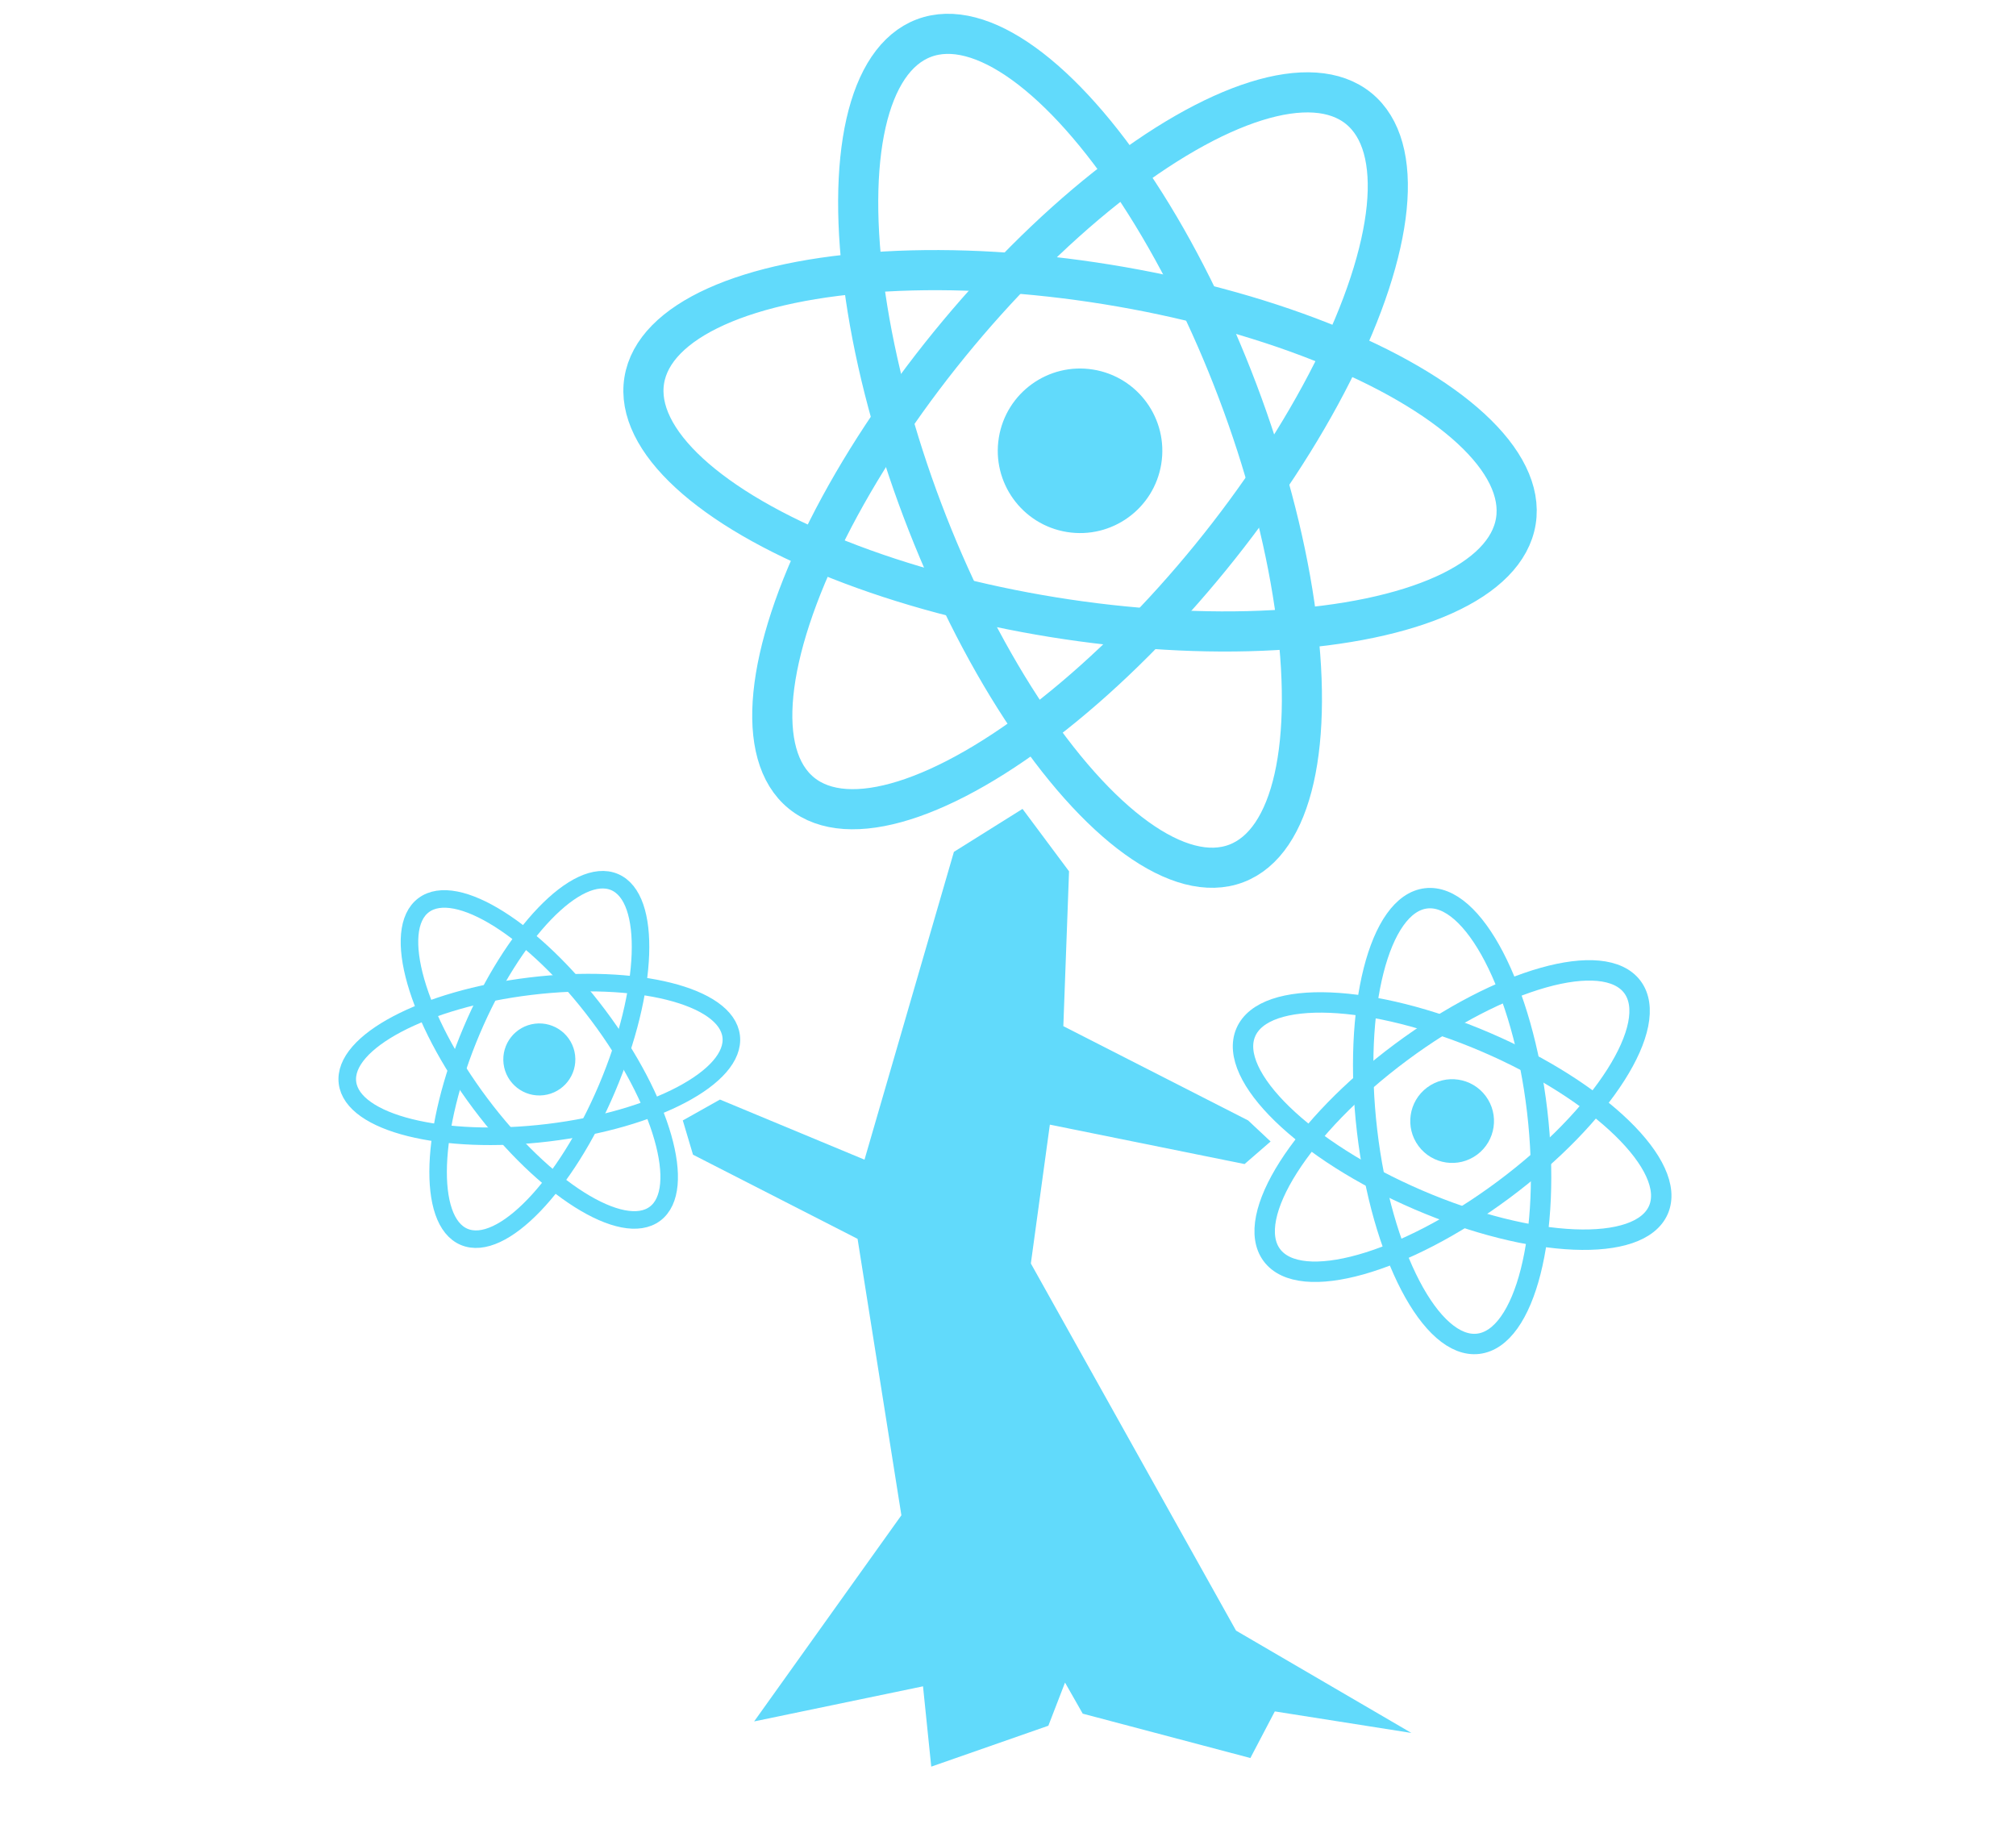 <?xml version="1.0" encoding="UTF-8" standalone="no"?>
<!DOCTYPE svg PUBLIC "-//W3C//DTD SVG 1.1//EN" "http://www.w3.org/Graphics/SVG/1.1/DTD/svg11.dtd">
<svg width="100%" height="100%" viewBox="0 0 23 21" version="1.1" xmlns="http://www.w3.org/2000/svg" xmlns:xlink="http://www.w3.org/1999/xlink" xml:space="preserve" xmlns:serif="http://www.serif.com/" style="fill-rule:evenodd;clip-rule:evenodd;">
    <g id="Trunk" transform="matrix(1.068,0,0,1.068,-0.784,-1.381)">
        <path d="M11.657,9.934L10.924,10.393L9.969,13.681L8.425,13.039L8.028,13.262L8.137,13.628L9.895,14.527L10.363,17.48L8.79,19.682L10.594,19.307L10.682,20.165L11.933,19.728L12.111,19.267L12.3,19.599L14.091,20.073L14.352,19.575L15.811,19.805L13.938,18.712L11.746,14.79L11.949,13.307L14.029,13.728L14.307,13.487L14.067,13.262L12.093,12.255L12.154,10.601L11.657,9.934Z" style="fill:rgb(97,218,251);"/>
    </g>
    <g id="React-Leaves" serif:id="React Leaves">
        <g transform="matrix(0.452,0.073,-0.073,0.452,12.322,5.143)">
            <circle cx="0" cy="0" r="2.05" style="fill:rgb(97,218,251);"/>
        </g>
        <g transform="matrix(0.452,0.073,-0.073,0.452,12.322,5.143)">
            <ellipse cx="0" cy="0" rx="11" ry="4.2" style="fill:none;stroke:rgb(97,218,251);stroke-width:1px;"/>
        </g>
        <g transform="matrix(0.162,0.428,-0.428,0.162,12.322,5.143)">
            <ellipse cx="0" cy="0" rx="11" ry="4.2" style="fill:none;stroke:rgb(97,218,251);stroke-width:1px;"/>
        </g>
        <g transform="matrix(-0.289,0.355,-0.355,-0.289,12.322,5.143)">
            <ellipse cx="0" cy="0" rx="11" ry="4.2" style="fill:none;stroke:rgb(97,218,251);stroke-width:1px;"/>
        </g>
    </g>
    <g id="React-Leaves1" serif:id="React Leaves" transform="matrix(1,0,0,1,11.5,10.232)">
        <g transform="matrix(0.187,-0.139,0.139,0.187,5.067,2.558)">
            <circle cx="0" cy="0" r="2.05" style="fill:rgb(97,218,251);"/>
        </g>
        <g transform="matrix(0.187,-0.139,0.139,0.187,5.067,2.558)">
            <ellipse cx="0" cy="0" rx="11" ry="4.2" style="fill:none;stroke:rgb(97,218,251);stroke-width:1px;"/>
        </g>
        <g transform="matrix(0.214,0.092,-0.092,0.214,5.067,2.558)">
            <ellipse cx="0" cy="0" rx="11" ry="4.2" style="fill:none;stroke:rgb(97,218,251);stroke-width:1px;"/>
        </g>
        <g transform="matrix(0.027,0.231,-0.231,0.027,5.067,2.558)">
            <ellipse cx="0" cy="0" rx="11" ry="4.2" style="fill:none;stroke:rgb(97,218,251);stroke-width:1px;"/>
        </g>
    </g>
    <g id="React-Leaves2" serif:id="React Leaves">
        <g transform="matrix(0.199,-0.024,0.024,0.199,6.153,12.087)">
            <circle cx="0" cy="0" r="2.05" style="fill:rgb(97,218,251);"/>
        </g>
        <g transform="matrix(0.199,-0.024,0.024,0.199,6.153,12.087)">
            <ellipse cx="0" cy="0" rx="11" ry="4.2" style="fill:none;stroke:rgb(97,218,251);stroke-width:1px;"/>
        </g>
        <g transform="matrix(0.12,0.16,-0.16,0.12,6.153,12.087)">
            <ellipse cx="0" cy="0" rx="11" ry="4.2" style="fill:none;stroke:rgb(97,218,251);stroke-width:1px;"/>
        </g>
        <g transform="matrix(-0.078,0.184,-0.184,-0.078,6.153,12.087)">
            <ellipse cx="0" cy="0" rx="11" ry="4.2" style="fill:none;stroke:rgb(97,218,251);stroke-width:1px;"/>
        </g>
    </g>
</svg>
